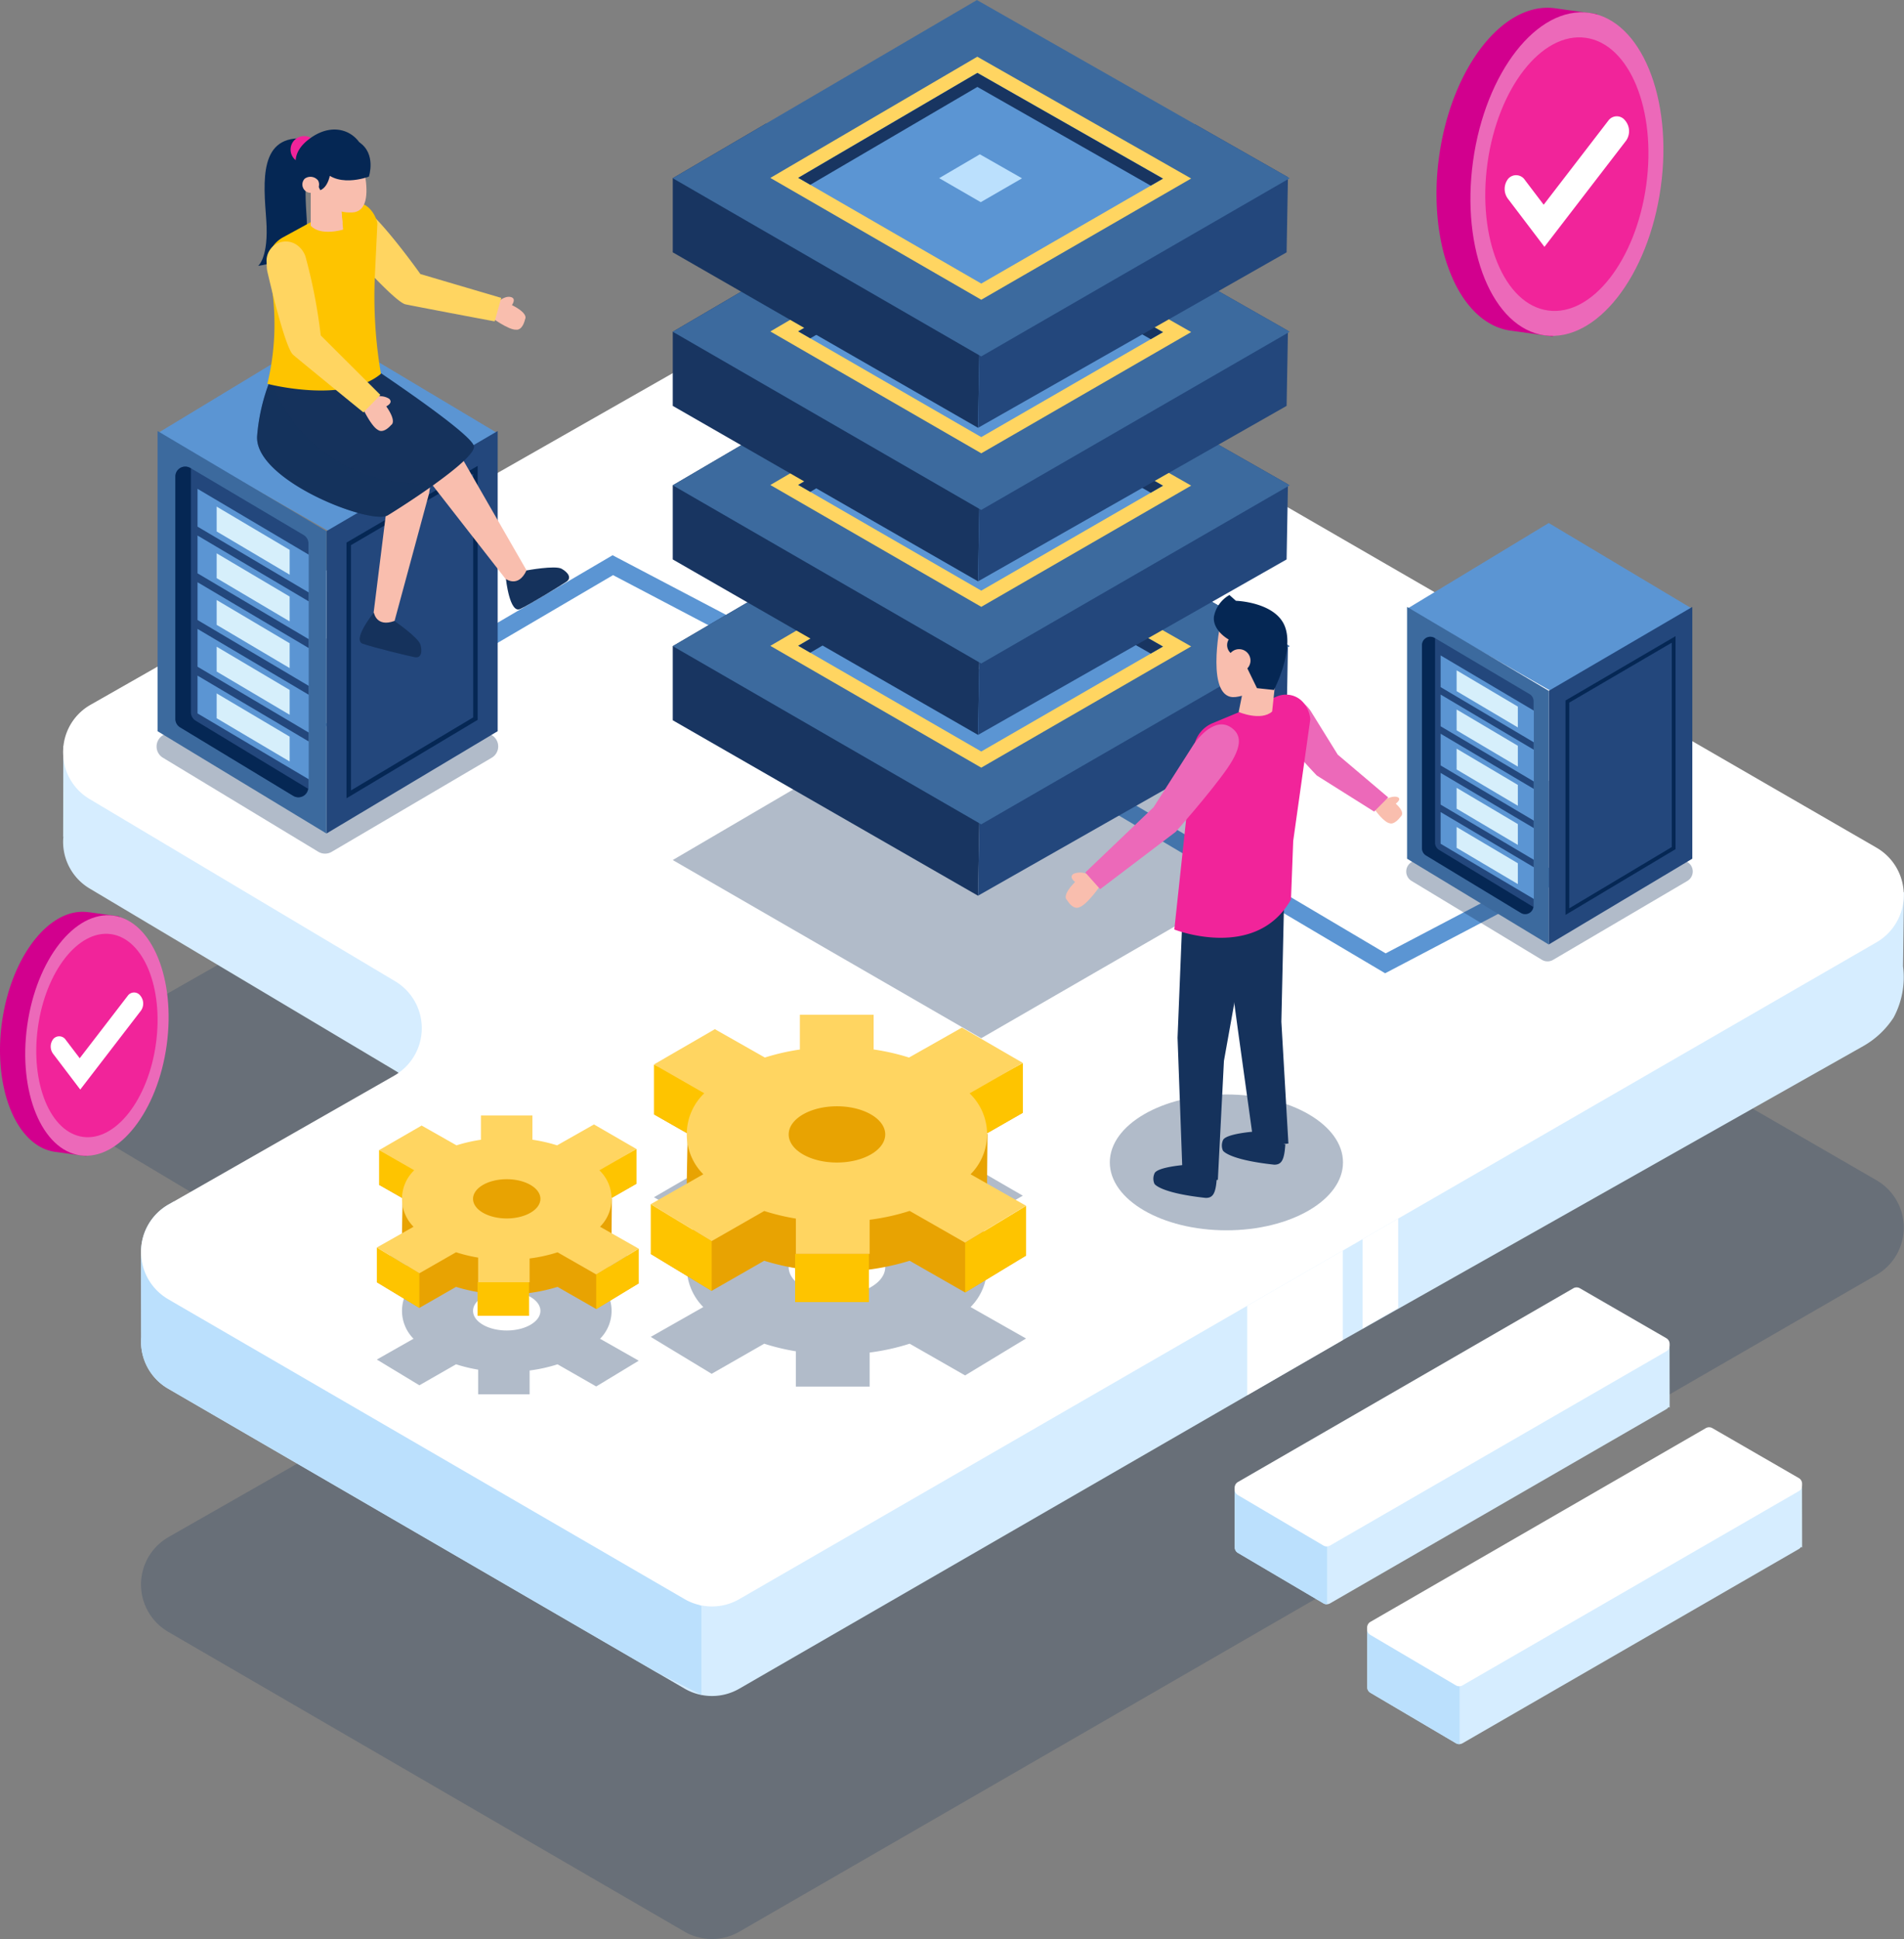 <svg xmlns="http://www.w3.org/2000/svg" width="178.121" height="181.33" viewBox="0 0 178.121 181.33">
  <rect x="0" y="0" width="178.121" height="181.33" fill="#808080" stroke="none"/>
  <g id="Grupo_20968" data-name="Grupo 20968" transform="translate(-8653 -626)">
    <g id="Grupo_20967" data-name="Grupo 20967" transform="translate(8653 626)">
      <g id="Grupo_20949" data-name="Grupo 20949" transform="translate(5.907 25.401)">
        <path id="Trazado_2993" data-name="Trazado 2993" d="M1747.729,491.343c-.123.088-.25.167-.385.245l-49.919,28.823-8.949,5.165-47.519,27.435a5.1,5.1,0,0,1-3.688.556,5,5,0,0,1-1.432-.561L1588,525.239l-.464-.271q-.191-.112-.368-.237a5.111,5.111,0,0,1,.4-8.625l.451-.258,20.658-11.788a4.037,4.037,0,0,0,.407-.263,5.107,5.107,0,0,0-.324-8.568l-27.513-16.4-1.051-.626c-.11-.066-.219-.136-.32-.206a5.023,5.023,0,0,1-2.159-3.793,4.911,4.911,0,0,1,0-.8c0-.065.009-.131.018-.193a5.06,5.06,0,0,1,2.549-3.842l69.951-39.831a5.115,5.115,0,0,1,5.085.018l92.024,53.182A5.114,5.114,0,0,1,1747.729,491.343Z" transform="translate(-1577.704 -397.767)" fill="#15325c" opacity="0.22" style="mix-blend-mode: multiply;isolation: isolate"/>
        <path id="Trazado_2994" data-name="Trazado 2994" d="M1749.825,415.579l.093-6.9-94.594-49.006a5.106,5.106,0,0,0-5.086-.018l-69.008,39.3-3.51-4.011-.017,8.535.021-.018h0a5.078,5.078,0,0,0,2.475,4.863l28.565,17.022c.114.065.219.135.324.206a5.119,5.119,0,0,1-.407,8.63l-12.953,7.389L1589.9,444.9l.2-.215-5.107-2.374.013,7.985a5.081,5.081,0,0,0,2.532,4.8l45.653,26.5,2.646,1.537a5.106,5.106,0,0,0,5.121.009l47.519-27.435,8.949-5.169,48.7-27.5a8.193,8.193,0,0,0,2.818-2.659A7.95,7.95,0,0,0,1749.825,415.579Z" transform="translate(-1577.703 -350.624)" fill="#d6edff"/>
        <path id="Trazado_2995" data-name="Trazado 2995" d="M1918.155,619.8v8.365L1927.1,623v-8.365Z" transform="translate(-1807.384 -523.09)" fill="#fff"/>
        <path id="Trazado_2996" data-name="Trazado 2996" d="M1951.335,607.375v8.365l3.327-1.921v-8.365Z" transform="translate(-1829.768 -516.898)" fill="#fff"/>
        <path id="Trazado_2997" data-name="Trazado 2997" d="M1652.524,638.46v8.266l-4.223-2.133-45.652-26.5a5.081,5.081,0,0,1-2.532-4.8l-.013-7.985a5.064,5.064,0,0,1,2.58-4.446l.451-.258c2.435,1.288,5.252,2.755,7.705,3.969a38.449,38.449,0,0,0,5.822,2.558c2.357.42,33.339,29,35.718,31.193Z" transform="translate(-1592.815 -513.629)" fill="#bbe0fd"/>
        <path id="Trazado_2998" data-name="Trazado 2998" d="M1747.729,395.756c-.123.088-.25.166-.385.245l-49.919,28.823-8.949,5.165-47.519,27.435a5.1,5.1,0,0,1-3.688.556,4.988,4.988,0,0,1-1.432-.561L1588,429.651l-.464-.272q-.191-.112-.368-.237a5.111,5.111,0,0,1,.4-8.625l.451-.258,20.658-11.788a4.04,4.04,0,0,0,.407-.263,5.107,5.107,0,0,0-.324-8.568l-27.513-16.4-1.051-.627c-.11-.065-.219-.136-.32-.206a5.023,5.023,0,0,1-2.159-3.793,4.911,4.911,0,0,1,0-.8c0-.066.009-.131.018-.193a5.06,5.06,0,0,1,2.549-3.842l69.951-39.831a5.115,5.115,0,0,1,5.085.018l92.024,53.183A5.114,5.114,0,0,1,1747.729,395.756Z" transform="translate(-1577.704 -333.28)" fill="#fff"/>
        <g id="Grupo_20947" data-name="Grupo 20947" transform="translate(121.993 108.076)">
          <path id="Trazado_2999" data-name="Trazado 2999" d="M1993.337,688.247l-.1-.067a.628.628,0,0,1-.207.2l-31.462,18.163a.584.584,0,0,1-.277.081.611.611,0,0,1-.341-.084l-8-4.718a.6.6,0,0,1-.291-.6l-.008,0v-5.374l4.072,2.747,4.572-2.641,23.039-13.3a.615.615,0,0,1,.613,0l2.873,1.66,5.505-1.741Z" transform="translate(-1952.646 -676.999)" fill="#d6edff"/>
          <path id="Trazado_3000" data-name="Trazado 3000" d="M1961.291,723.478v10.676a.611.611,0,0,1-.341-.084l-8-4.718a.6.6,0,0,1-.291-.6l-.008,0v-5.374l4.072,2.747Z" transform="translate(-1952.646 -704.525)" fill="#bbe0fd"/>
          <path id="Trazado_3001" data-name="Trazado 3001" d="M1952.945,685.2l8,4.718a.612.612,0,0,0,.617,0l31.462-18.165a.613.613,0,0,0,0-1.061l-8.087-4.669a.613.613,0,0,0-.612,0l-31.377,18.116A.613.613,0,0,0,1952.945,685.2Z" transform="translate(-1952.644 -665.785)" fill="#fff"/>
          <path id="Trazado_3002" data-name="Trazado 3002" d="M1952.945,684.7l8,4.718a.612.612,0,0,0,.617,0l31.462-18.164a.612.612,0,0,0,0-1.061l-8.087-4.669a.613.613,0,0,0-.612,0l-31.377,18.116A.613.613,0,0,0,1952.945,684.7Z" transform="translate(-1952.644 -665.448)" fill="#fff"/>
        </g>
        <g id="Grupo_20948" data-name="Grupo 20948" transform="translate(109.6 94.996)">
          <path id="Trazado_3003" data-name="Trazado 3003" d="M1955.249,648.044l-.1-.067a.624.624,0,0,1-.207.2l-31.463,18.163a.592.592,0,0,1-.277.081.613.613,0,0,1-.341-.084l-8-4.717a.6.6,0,0,1-.291-.6l-.008,0v-5.374l4.072,2.747,4.572-2.641,23.04-13.3a.614.614,0,0,1,.612,0l2.873,1.66,5.506-1.741Z" transform="translate(-1914.557 -636.797)" fill="#d6edff"/>
          <path id="Trazado_3004" data-name="Trazado 3004" d="M1923.2,683.275v10.676a.613.613,0,0,1-.341-.084l-8-4.718a.6.6,0,0,1-.291-.6l-.008,0v-5.374l4.072,2.747Z" transform="translate(-1914.557 -664.323)" fill="#bbe0fd"/>
          <path id="Trazado_3005" data-name="Trazado 3005" d="M1914.856,645l8,4.718a.613.613,0,0,0,.618,0l31.462-18.165a.612.612,0,0,0,0-1.061l-8.087-4.669a.611.611,0,0,0-.613,0l-31.377,18.115A.613.613,0,0,0,1914.856,645Z" transform="translate(-1914.555 -625.582)" fill="#fff"/>
          <path id="Trazado_3006" data-name="Trazado 3006" d="M1914.856,644.5l8,4.718a.613.613,0,0,0,.618,0l31.462-18.165a.613.613,0,0,0,0-1.061l-8.087-4.669a.613.613,0,0,0-.613,0l-31.377,18.116A.613.613,0,0,0,1914.856,644.5Z" transform="translate(-1914.555 -625.246)" fill="#fff"/>
        </g>
      </g>
      <g id="Grupo_20950" data-name="Grupo 20950" transform="translate(134.386 0)">
        <path id="Trazado_3007" data-name="Trazado 3007" d="M1983.685,257.488c-4.848-.67-9.71,5.536-10.86,13.861a24.807,24.807,0,0,0-.111,6.059q.06.546.145,1.073.089.552.2,1.082a16.255,16.255,0,0,0,1.083,3.31c1.222,2.666,3.094,4.447,5.375,4.762h0v0l3.935.543.222-1.6a10.744,10.744,0,0,0,2.3-2.071,16.267,16.267,0,0,0,1.939-2.892q.255-.478.49-.986.224-.485.429-.994a24.8,24.8,0,0,0,1.536-5.861c.814-5.892-.449-11.266-2.976-14.141l.221-1.6-3.833-.529Z" transform="translate(-1972.58 -256.714)" fill="#d2008e"/>
        <ellipse id="Elipse_1224" data-name="Elipse 1224" cx="15.216" cy="8.861" rx="15.216" ry="8.861" transform="matrix(0.137, -0.991, 0.991, 0.137, 1.335, 30.146)" fill="#ec69b9"/>
        <ellipse id="Elipse_1225" data-name="Elipse 1225" cx="12.872" cy="7.496" rx="12.872" ry="7.496" transform="translate(3.008 28.011) rotate(-82.135)" fill="#f1249a"/>
        <path id="Trazado_3008" data-name="Trazado 3008" d="M2003.444,289.026a.974.974,0,0,0-1.563.014l-6.053,7.869-1.746-2.3a.986.986,0,0,0-1.565-.137,1.532,1.532,0,0,0-.028,1.886l3.411,4.49,7.64-9.932A1.548,1.548,0,0,0,2003.444,289.026Z" transform="translate(-1985.802 -277.764)" fill="#fff"/>
      </g>
      <g id="Grupo_20953" data-name="Grupo 20953" transform="translate(35.254 94.904)">
        <g id="Grupo_20951" data-name="Grupo 20951" transform="translate(0 9.403)">
          <path id="Trazado_3009" data-name="Trazado 3009" d="M1667.9,620.351l3.979,2.408,3.432-1.964a14.322,14.322,0,0,0,2.065.5V623.6h4.816v-2.226a14.629,14.629,0,0,0,2.613-.577l3.617,2.07,3.979-2.408-3.619-2.052a3.7,3.7,0,0,0-.063-5.28l3.473-1.987-3.979-2.3-3.45,1.956a14.536,14.536,0,0,0-2.308-.527V608h-4.817v2.27a14.508,14.508,0,0,0-2.285.523l-3.264-1.851-3.979,2.3,3.286,1.88a3.7,3.7,0,0,0-.064,5.283Zm9-4.552c0-1.014,1.411-1.835,3.151-1.835s3.151.822,3.151,1.835-1.411,1.835-3.151,1.835S1676.9,616.812,1676.9,615.8Z" transform="translate(-1667.9 -597.519)" fill="#15325c" opacity="0.33" style="mix-blend-mode: multiply;isolation: isolate"/>
          <path id="Trazado_3010" data-name="Trazado 3010" d="M1667.9,599.862l3.432-1.946a3.93,3.93,0,0,1-1.079-2.607c0-.484.056-3.091.056-3.091s.723.813,1.087.414l-3.286-1.88,3.979-2.3,3.264,1.851a16.174,16.174,0,0,1,9.41,0l3.45-1.956,3.979,2.3-3.473,1.987c.361.4,1.169-.626,1.169-.626s-.028,2.814-.028,3.3a3.93,3.93,0,0,1-1.078,2.6l3.619,2.052-3.979,2.408-3.617-2.07a16.16,16.16,0,0,1-9.494,0l-3.432,1.964Z" transform="translate(-1667.9 -584.261)" fill="#e8a302"/>
          <rect id="Rectángulo_4955" data-name="Rectángulo 4955" width="4.816" height="3.141" transform="translate(9.423 15.601)" fill="#fec400"/>
          <path id="Trazado_3011" data-name="Trazado 3011" d="M1671.879,616.175v3.246l-3.979-2.408v-3.246Z" transform="translate(-1667.9 -601.412)" fill="#fec400"/>
          <path id="Trazado_3012" data-name="Trazado 3012" d="M1668.544,585.77v3.246l2.408,1.361,1.361-2.932Z" transform="translate(-1668.334 -582.524)" fill="#fec400"/>
          <path id="Trazado_3013" data-name="Trazado 3013" d="M1730.974,616.5v3.246l3.979-2.408v-3.246Z" transform="translate(-1710.452 -601.629)" fill="#fec400"/>
          <path id="Trazado_3014" data-name="Trazado 3014" d="M1734.96,585.448v3.246l-2.562,1.466-1.1-2.722Z" transform="translate(-1710.669 -582.307)" fill="#fec400"/>
          <path id="Trazado_3015" data-name="Trazado 3015" d="M1667.9,588.149l3.979,2.408,3.432-1.964a14.412,14.412,0,0,0,2.065.5V591.4h4.816v-2.226a14.634,14.634,0,0,0,2.613-.577l3.617,2.07,3.979-2.408-3.619-2.052a3.7,3.7,0,0,0-.063-5.28l3.473-1.987-3.979-2.3-3.45,1.956a14.522,14.522,0,0,0-2.308-.527v-2.267h-4.817v2.27a14.535,14.535,0,0,0-2.285.523l-3.264-1.851-3.979,2.3,3.286,1.88a3.7,3.7,0,0,0-.064,5.284Zm9-4.552c0-1.013,1.411-1.835,3.151-1.835s3.151.822,3.151,1.835-1.411,1.835-3.151,1.835S1676.9,584.61,1676.9,583.6Z" transform="translate(-1667.9 -575.794)" fill="#ffd561"/>
        </g>
        <g id="Grupo_20952" data-name="Grupo 20952" transform="translate(25.622)">
          <path id="Trazado_3016" data-name="Trazado 3016" d="M1746.648,602.736l5.7,3.452,4.919-2.814a20.638,20.638,0,0,0,2.96.71v3.3h6.9V604.2a20.962,20.962,0,0,0,3.745-.827l5.185,2.966,5.7-3.452-5.187-2.941a5.3,5.3,0,0,0-.091-7.567l4.978-2.848-5.7-3.3-4.946,2.8a20.819,20.819,0,0,0-3.309-.756v-3.249h-6.9v3.254a20.8,20.8,0,0,0-3.276.75l-4.678-2.653-5.7,3.3,4.71,2.695a5.3,5.3,0,0,0-.092,7.573Zm12.907-6.525c0-1.453,2.022-2.63,4.516-2.63s4.516,1.177,4.516,2.63-2.022,2.63-4.516,2.63S1759.555,597.664,1759.555,596.211Z" transform="translate(-1746.648 -572.62)" fill="#15325c" opacity="0.33" style="mix-blend-mode: multiply;isolation: isolate"/>
          <path id="Trazado_3017" data-name="Trazado 3017" d="M1746.647,581.391l4.919-2.789a5.631,5.631,0,0,1-1.547-3.736c0-.693.08-4.431.08-4.431s1.036,1.166,1.558.594l-4.71-2.695,5.7-3.3,4.678,2.653a23.186,23.186,0,0,1,13.487,0l4.945-2.8,5.7,3.3-4.978,2.848c.518.567,1.676-.9,1.676-.9s-.041,4.033-.041,4.731a5.631,5.631,0,0,1-1.545,3.734l5.187,2.941-5.7,3.452-5.185-2.966a23.156,23.156,0,0,1-13.608,0l-4.919,2.815Z" transform="translate(-1746.647 -559.03)" fill="#e8a302"/>
          <rect id="Rectángulo_4956" data-name="Rectángulo 4956" width="6.903" height="4.502" transform="translate(13.507 22.361)" fill="#fec400"/>
          <path id="Trazado_3018" data-name="Trazado 3018" d="M1752.35,604.772v4.652l-5.7-3.452v-4.652Z" transform="translate(-1746.647 -583.612)" fill="#fec400"/>
          <path id="Trazado_3019" data-name="Trazado 3019" d="M1747.57,561.193v4.652l3.451,1.951,1.951-4.2Z" transform="translate(-1747.27 -556.54)" fill="#fec400"/>
          <path id="Trazado_3020" data-name="Trazado 3020" d="M1837.051,605.234v4.652l5.7-3.452v-4.652Z" transform="translate(-1807.636 -583.923)" fill="#fec400"/>
          <path id="Trazado_3021" data-name="Trazado 3021" d="M1842.765,560.732v4.652l-3.672,2.1-1.58-3.9Z" transform="translate(-1807.948 -556.229)" fill="#fec400"/>
          <path id="Trazado_3022" data-name="Trazado 3022" d="M1746.648,564.6l5.7,3.452,4.919-2.815a20.63,20.63,0,0,0,2.96.71v3.3h6.9v-3.19a20.962,20.962,0,0,0,3.745-.827l5.185,2.966,5.7-3.452-5.187-2.941a5.3,5.3,0,0,0-.091-7.567l4.978-2.848-5.7-3.3-4.946,2.8a20.772,20.772,0,0,0-3.309-.756v-3.249h-6.9v3.254a20.8,20.8,0,0,0-3.276.75l-4.678-2.653-5.7,3.3,4.71,2.695a5.3,5.3,0,0,0-.092,7.573Zm12.907-6.525c0-1.452,2.022-2.63,4.516-2.63s4.516,1.178,4.516,2.63-2.022,2.63-4.516,2.63S1759.555,559.53,1759.555,558.078Z" transform="translate(-1746.648 -546.894)" fill="#ffd561"/>
        </g>
      </g>
      <path id="Trazado_3023" data-name="Trazado 3023" d="M1887.976,490.693l-33.682-19.943.829-1.4,32.9,19.481,17.12-8.988.756,1.44Z" transform="translate(-1758.394 -399.677)" fill="#5b95d3"/>
      <path id="Trazado_3024" data-name="Trazado 3024" d="M1653.853,431.972l-.824-1.4,26.892-15.779,17.922,9.409-.756,1.44-17.122-8.989Z" transform="translate(-1622.614 -362.869)" fill="#5b95d3"/>
      <g id="Grupo_20954" data-name="Grupo 20954" transform="translate(62.936 43.762)">
        <path id="Trazado_3025" data-name="Trazado 3025" d="M1810.707,467.85l-.18.1-28.684,16.562-.18-.1-28.681-16.562,8.738-5.118,19.72-11.545,20.4,11.617,8.686,4.945Z" transform="translate(-1752.982 -431.185)" fill="#15325c" opacity="0.33" style="mix-blend-mode: multiply;isolation: isolate"/>
        <path id="Trazado_3026" data-name="Trazado 3026" d="M1781.843,436.817l-.18,10.06-.121,6.777-28.559-16.408v-6.932l8.738-5.118Z" transform="translate(-1752.982 -413.651)" fill="#183561"/>
        <path id="Trazado_3027" data-name="Trazado 3027" d="M1869.747,430.363l0,.207-.122,6.827L1840.758,453.8l.121-6.777.18-10.06,20-11.548Z" transform="translate(-1812.198 -413.801)" fill="#23477c"/>
        <path id="Trazado_3028" data-name="Trazado 3028" d="M1810.707,406.376l-.18.1-28.684,16.562-.18-.1-28.681-16.562,8.738-5.118,19.72-11.545,20.4,11.617,8.686,4.945Z" transform="translate(-1752.982 -389.713)" fill="#3c6a9e"/>
        <path id="Trazado_3029" data-name="Trazado 3029" d="M1781.043,417.338,1800.4,406l20.008,11.391-19.636,11.338Z" transform="translate(-1771.912 -400.703)" fill="#ffd561"/>
        <path id="Trazado_3030" data-name="Trazado 3030" d="M1789.062,420.471l16.76-9.812,17.362,9.885-17,9.815Z" transform="translate(-1777.323 -403.844)" fill="#5b95d3"/>
        <path id="Trazado_3031" data-name="Trazado 3031" d="M1829.586,436.284l3.807-2.229,3.944,2.246-3.862,2.23Z" transform="translate(-1804.662 -419.627)" fill="#bbe0fd"/>
        <path id="Trazado_3032" data-name="Trazado 3032" d="M1805.822,411.97l16.218,9.234,1.144-.66-17.362-9.885-16.76,9.812,1.128.651Z" transform="translate(-1777.323 -403.844)" fill="#183561"/>
      </g>
      <g id="Grupo_20955" data-name="Grupo 20955" transform="translate(62.936 28.72)">
        <path id="Trazado_3033" data-name="Trazado 3033" d="M1781.843,390.585l-.18,10.06-.121,6.778-28.559-16.408v-6.932l8.738-5.118Z" transform="translate(-1752.982 -367.419)" fill="#183561"/>
        <path id="Trazado_3034" data-name="Trazado 3034" d="M1869.747,384.131l0,.207-.122,6.827-28.864,16.408.121-6.778.18-10.06,20-11.548Z" transform="translate(-1812.198 -367.569)" fill="#23477c"/>
        <path id="Trazado_3035" data-name="Trazado 3035" d="M1810.707,360.145l-.18.1-28.684,16.562-.18-.1-28.681-16.562,8.738-5.118,19.72-11.545,20.4,11.617,8.686,4.945Z" transform="translate(-1752.982 -343.481)" fill="#3c6a9e"/>
        <path id="Trazado_3036" data-name="Trazado 3036" d="M1781.043,371.106l19.36-11.334,20.008,11.391L1800.775,382.5Z" transform="translate(-1771.912 -354.471)" fill="#ffd561"/>
        <path id="Trazado_3037" data-name="Trazado 3037" d="M1789.062,374.239l16.76-9.812,17.362,9.885-17,9.815Z" transform="translate(-1777.323 -357.612)" fill="#5b95d3"/>
        <path id="Trazado_3038" data-name="Trazado 3038" d="M1829.586,390.052l3.807-2.229,3.944,2.246-3.862,2.23Z" transform="translate(-1804.662 -373.395)" fill="#bbe0fd"/>
        <path id="Trazado_3039" data-name="Trazado 3039" d="M1805.822,365.738l16.218,9.234,1.144-.66-17.362-9.885-16.76,9.812,1.128.651Z" transform="translate(-1777.323 -357.612)" fill="#183561"/>
      </g>
      <g id="Grupo_20956" data-name="Grupo 20956" transform="translate(62.936 14.361)">
        <path id="Trazado_3040" data-name="Trazado 3040" d="M1781.843,346.455l-.18,10.06-.121,6.777-28.559-16.408v-6.932l8.738-5.118Z" transform="translate(-1752.982 -323.289)" fill="#183561"/>
        <path id="Trazado_3041" data-name="Trazado 3041" d="M1869.747,340l0,.207-.122,6.827-28.864,16.408.121-6.777.18-10.06,20-11.548Z" transform="translate(-1812.198 -323.438)" fill="#23477c"/>
        <path id="Trazado_3042" data-name="Trazado 3042" d="M1810.707,316.014l-.18.1-28.684,16.562-.18-.1-28.681-16.562,8.738-5.118,19.72-11.545,20.4,11.617,8.686,4.945Z" transform="translate(-1752.982 -299.351)" fill="#3c6a9e"/>
        <path id="Trazado_3043" data-name="Trazado 3043" d="M1781.043,326.976l19.36-11.334,20.008,11.391-19.636,11.338Z" transform="translate(-1771.912 -310.341)" fill="#ffd561"/>
        <path id="Trazado_3044" data-name="Trazado 3044" d="M1789.062,330.108l16.76-9.812,17.362,9.885-17,9.815Z" transform="translate(-1777.323 -313.481)" fill="#5b95d3"/>
        <path id="Trazado_3045" data-name="Trazado 3045" d="M1829.586,345.921l3.807-2.229,3.944,2.246-3.862,2.23Z" transform="translate(-1804.662 -329.265)" fill="#bbe0fd"/>
        <path id="Trazado_3046" data-name="Trazado 3046" d="M1805.822,321.608l16.218,9.234,1.144-.66-17.362-9.885-16.76,9.812,1.128.651Z" transform="translate(-1777.323 -313.481)" fill="#183561"/>
      </g>
      <g id="Grupo_20957" data-name="Grupo 20957" transform="translate(62.936 0.003)">
        <path id="Trazado_3047" data-name="Trazado 3047" d="M1781.843,302.324l-.18,10.06-.121,6.777-28.559-16.408v-6.932l8.738-5.118Z" transform="translate(-1752.982 -279.158)" fill="#183561"/>
        <path id="Trazado_3048" data-name="Trazado 3048" d="M1869.747,295.87l0,.207-.122,6.827-28.864,16.408.121-6.777.18-10.06,20-11.548Z" transform="translate(-1812.198 -279.308)" fill="#23477c"/>
        <path id="Trazado_3049" data-name="Trazado 3049" d="M1810.707,271.884l-.18.1-28.684,16.562-.18-.1-28.681-16.562,8.738-5.118,19.72-11.545,20.4,11.617,8.686,4.945Z" transform="translate(-1752.982 -255.22)" fill="#3c6a9e"/>
        <path id="Trazado_3050" data-name="Trazado 3050" d="M1781.043,282.845l19.36-11.334L1820.41,282.9l-19.636,11.338Z" transform="translate(-1771.912 -266.21)" fill="#ffd561"/>
        <path id="Trazado_3051" data-name="Trazado 3051" d="M1789.062,285.978l16.76-9.812,17.362,9.885-17,9.815Z" transform="translate(-1777.323 -269.351)" fill="#5b95d3"/>
        <path id="Trazado_3052" data-name="Trazado 3052" d="M1829.586,301.791l3.807-2.229,3.944,2.246-3.862,2.23Z" transform="translate(-1804.662 -285.135)" fill="#bbe0fd"/>
        <path id="Trazado_3053" data-name="Trazado 3053" d="M1805.822,277.477l16.218,9.234,1.144-.66-17.362-9.885-16.76,9.812,1.128.651Z" transform="translate(-1777.323 -269.351)" fill="#183561"/>
      </g>
      <g id="Grupo_20960" data-name="Grupo 20960" transform="translate(131.56 48.909)">
        <path id="Trazado_3054" data-name="Trazado 3054" d="M1964.118,413.555l13.429,7.674,13.254-7.674-13.429-8.022Z" transform="translate(-1964.045 -405.532)" fill="#5b95d3"/>
        <path id="Trazado_3055" data-name="Trazado 3055" d="M1964.39,489.026l12.185,7.372a1.027,1.027,0,0,0,1.053.007l12.557-7.379a1.029,1.029,0,0,0,.006-1.77l-12.445-7.435a1.029,1.029,0,0,0-1.06,0l-12.3,7.442A1.028,1.028,0,0,0,1964.39,489.026Z" transform="translate(-1963.894 -455.552)" fill="#15325c" opacity="0.33" style="mix-blend-mode: multiply;isolation: isolate"/>
        <path id="Trazado_3056" data-name="Trazado 3056" d="M2004.855,437.5V461.22l13.429-8.022V429.653Z" transform="translate(-1991.527 -421.805)" fill="#23477c"/>
        <g id="Grupo_20958" data-name="Grupo 20958" transform="translate(14.897 10.583)">
          <path id="Trazado_3057" data-name="Trazado 3057" d="M2009.679,464.125V444.073l10.29-6.013v19.918Zm.349-19.852V463.51l9.592-5.73V438.668Z" transform="translate(-2009.679 -438.06)" fill="#052754"/>
        </g>
        <path id="Trazado_3058" data-name="Trazado 3058" d="M1964.118,429.653V453.2l13.254,8.022V437.5Z" transform="translate(-1964.045 -421.805)" fill="#3c6a9e"/>
        <path id="Trazado_3059" data-name="Trazado 3059" d="M1968.473,458.02V439a.771.771,0,0,1,1.165-.664l8.877,5.256a.772.772,0,0,1,.379.664v19.135a.772.772,0,0,1-1.172.66l-8.877-5.373A.772.772,0,0,1,1968.473,458.02Z" transform="translate(-1966.983 -427.591)" fill="#23477c"/>
        <path id="Trazado_3060" data-name="Trazado 3060" d="M1970,458.157a.772.772,0,0,1-.372-.66V438.479a.794.794,0,0,1,.007-.1l-.063-.037a.771.771,0,0,0-1.165.664V458.02a.772.772,0,0,0,.372.66l8.877,5.373a.771.771,0,0,0,1.164-.557Z" transform="translate(-1966.938 -427.591)" fill="#052754"/>
        <path id="Trazado_3061" data-name="Trazado 3061" d="M1982.486,448.753l-8.72-5.163v2.965l8.72,5.163Z" transform="translate(-1970.554 -431.207)" fill="#5b95d3"/>
        <path id="Trazado_3062" data-name="Trazado 3062" d="M1982.486,460.009l-8.72-5.163v2.965l8.72,5.163Z" transform="translate(-1970.554 -438.801)" fill="#5b95d3"/>
        <path id="Trazado_3063" data-name="Trazado 3063" d="M1982.486,471.265l-8.72-5.163v2.965l8.72,5.163Z" transform="translate(-1970.554 -446.395)" fill="#5b95d3"/>
        <path id="Trazado_3064" data-name="Trazado 3064" d="M1982.486,482.522l-8.72-5.163v2.965l8.72,5.163Z" transform="translate(-1970.554 -453.989)" fill="#5b95d3"/>
        <path id="Trazado_3065" data-name="Trazado 3065" d="M1982.486,493.778l-8.72-5.163v2.965l8.72,5.163Z" transform="translate(-1970.554 -461.583)" fill="#5b95d3"/>
        <g id="Grupo_20959" data-name="Grupo 20959" transform="translate(4.709 13.778)">
          <path id="Trazado_3066" data-name="Trazado 3066" d="M1978.366,447.878v1.947l5.726,3.391v-1.947Z" transform="translate(-1978.366 -447.878)" fill="#d6effb"/>
          <path id="Trazado_3067" data-name="Trazado 3067" d="M1978.366,461.081l5.726,3.391v-1.947l-5.726-3.391Z" transform="translate(-1978.366 -455.471)" fill="#d6effb"/>
          <path id="Trazado_3068" data-name="Trazado 3068" d="M1978.366,472.337l5.726,3.391v-1.947l-5.726-3.391Z" transform="translate(-1978.366 -463.065)" fill="#d6effb"/>
          <path id="Trazado_3069" data-name="Trazado 3069" d="M1978.366,483.593l5.726,3.391v-1.947l-5.726-3.391Z" transform="translate(-1978.366 -470.659)" fill="#d6effb"/>
          <path id="Trazado_3070" data-name="Trazado 3070" d="M1978.366,494.85l5.726,3.391v-1.947l-5.726-3.391Z" transform="translate(-1978.366 -478.253)" fill="#d6effb"/>
        </g>
      </g>
      <g id="Grupo_20963" data-name="Grupo 20963" transform="translate(14.654 30.95)">
        <path id="Trazado_3071" data-name="Trazado 3071" d="M1604.854,359.9l16.012,9.15,15.8-9.15-16.012-9.565Z" transform="translate(-1604.768 -350.334)" fill="#5b95d3"/>
        <path id="Trazado_3072" data-name="Trazado 3072" d="M1605.179,449.886l14.528,8.79a1.227,1.227,0,0,0,1.256.008l14.972-8.8a1.226,1.226,0,0,0,.007-2.11L1621.1,438.91a1.227,1.227,0,0,0-1.264,0l-14.66,8.873A1.226,1.226,0,0,0,1605.179,449.886Z" transform="translate(-1604.587 -409.974)" fill="#15325c" opacity="0.33" style="mix-blend-mode: multiply;isolation: isolate"/>
        <path id="Trazado_3073" data-name="Trazado 3073" d="M1653.427,388.451v28.28l16.012-9.565V379.094Z" transform="translate(-1637.536 -369.736)" fill="#23477c"/>
        <g id="Grupo_20961" data-name="Grupo 20961" transform="translate(17.762 12.619)">
          <path id="Trazado_3074" data-name="Trazado 3074" d="M1659.179,420.2V396.288l12.269-7.17v23.749Zm.416-23.67v22.937l11.437-6.832V389.843Z" transform="translate(-1659.179 -389.118)" fill="#052754"/>
        </g>
        <path id="Trazado_3075" data-name="Trazado 3075" d="M1604.854,379.094v28.073l15.8,9.565v-28.28Z" transform="translate(-1604.768 -369.736)" fill="#3c6a9e"/>
        <path id="Trazado_3076" data-name="Trazado 3076" d="M1610.048,412.917V390.241a.92.92,0,0,1,1.389-.792l10.584,6.267a.92.92,0,0,1,.451.792v22.815a.92.92,0,0,1-1.4.787l-10.584-6.406A.92.92,0,0,1,1610.048,412.917Z" transform="translate(-1608.271 -376.635)" fill="#23477c"/>
        <path id="Trazado_3077" data-name="Trazado 3077" d="M1611.866,413.08a.92.92,0,0,1-.444-.787V389.617a.975.975,0,0,1,.008-.123l-.075-.045a.92.92,0,0,0-1.389.792v22.676a.92.92,0,0,0,.444.787l10.584,6.406a.92.92,0,0,0,1.388-.665Z" transform="translate(-1608.217 -376.635)" fill="#052754"/>
        <path id="Trazado_3078" data-name="Trazado 3078" d="M1626.755,401.867l-10.4-6.156v3.535l10.4,6.156Z" transform="translate(-1612.529 -380.947)" fill="#5b95d3"/>
        <path id="Trazado_3079" data-name="Trazado 3079" d="M1626.755,415.288l-10.4-6.156v3.535l10.4,6.156Z" transform="translate(-1612.529 -390.001)" fill="#5b95d3"/>
        <path id="Trazado_3080" data-name="Trazado 3080" d="M1626.755,428.709l-10.4-6.156v3.535l10.4,6.156Z" transform="translate(-1612.529 -399.055)" fill="#5b95d3"/>
        <path id="Trazado_3081" data-name="Trazado 3081" d="M1626.755,442.131l-10.4-6.156v3.535l10.4,6.156Z" transform="translate(-1612.529 -408.11)" fill="#5b95d3"/>
        <path id="Trazado_3082" data-name="Trazado 3082" d="M1626.755,455.552l-10.4-6.156v3.535l10.4,6.156Z" transform="translate(-1612.529 -417.164)" fill="#5b95d3"/>
        <g id="Grupo_20962" data-name="Grupo 20962" transform="translate(5.615 16.428)">
          <path id="Trazado_3083" data-name="Trazado 3083" d="M1621.844,400.823v2.321l6.828,4.043v-2.321Z" transform="translate(-1621.844 -400.823)" fill="#d6effb"/>
          <path id="Trazado_3084" data-name="Trazado 3084" d="M1621.844,416.566l6.828,4.043v-2.321l-6.828-4.043Z" transform="translate(-1621.844 -409.878)" fill="#d6effb"/>
          <path id="Trazado_3085" data-name="Trazado 3085" d="M1621.844,429.987l6.828,4.043v-2.321l-6.828-4.043Z" transform="translate(-1621.844 -418.932)" fill="#d6effb"/>
          <path id="Trazado_3086" data-name="Trazado 3086" d="M1621.844,443.409l6.828,4.043V445.13l-6.828-4.043Z" transform="translate(-1621.844 -427.987)" fill="#d6effb"/>
          <path id="Trazado_3087" data-name="Trazado 3087" d="M1621.844,456.83l6.828,4.043v-2.322l-6.828-4.043Z" transform="translate(-1621.844 -437.041)" fill="#d6effb"/>
        </g>
      </g>
      <g id="Grupo_20964" data-name="Grupo 20964" transform="translate(24.049 12.114)">
        <path id="Trazado_3088" data-name="Trazado 3088" d="M1638.323,295.022c-4.549-.506-4.043,4.043-3.791,7.581s-.758,4.3-.758,4.3,4.8-.505,4.549-4.3-.192-4.933,1.294-4.488Z" transform="translate(-1633.673 -294.157)" fill="#052754"/>
        <path id="Trazado_3089" data-name="Trazado 3089" d="M1645.621,295.588a1.263,1.263,0,1,1-1.263-1.263A1.263,1.263,0,0,1,1645.621,295.588Z" transform="translate(-1639.96 -293.713)" fill="#f1249a"/>
        <path id="Trazado_3090" data-name="Trazado 3090" d="M1672.724,383.731l-.287,1.887-.373,2.442-3.271,12.078s-.484.86-1.964-.538l1.442-11.566-.145-4.3Z" transform="translate(-1655.973 -354.029)" fill="#f9beae"/>
        <path id="Trazado_3091" data-name="Trazado 3091" d="M1666.217,432.042s2.247,1.547,2.436,2.22.07,1.286-.543,1.168-3.806-.893-4.85-1.254,1.035-2.928,1.035-2.928S1664.505,432.666,1666.217,432.042Z" transform="translate(-1653.367 -386.086)" fill="#15325c"/>
        <path id="Trazado_3092" data-name="Trazado 3092" d="M1683.352,384.062l6.236,10.846s.268.95-1.769,1.01l-7.222-9.261-.012-.012-1.416-1.32,3.411-2.312Z" transform="translate(-1664.298 -353.545)" fill="#f9beae"/>
        <path id="Trazado_3093" data-name="Trazado 3093" d="M1706.941,418.6s2.683-.5,3.292-.156.96.86.443,1.21-3.321,2.062-4.314,2.547-1.341-2.8-1.341-2.8S1706.174,420.254,1706.941,418.6Z" transform="translate(-1681.738 -377.368)" fill="#15325c"/>
        <path id="Trazado_3094" data-name="Trazado 3094" d="M1653.759,364.559c.022.655-1.713,2.092-3.611,3.462-1.784,1.286-3.71,2.509-4.46,2.967-1.552.943-12.5-3.267-12.22-7.419a18.053,18.053,0,0,1,1.231-5.256,17.118,17.118,0,0,1,1.086-2.32l5.817-.6S1653.716,363.288,1653.759,364.559Z" transform="translate(-1633.463 -334.91)" fill="#15325c"/>
        <path id="Trazado_3095" data-name="Trazado 3095" d="M1650.148,374.077c-1.784,1.286-3.71,2.509-4.46,2.967-1.552.943-12.5-3.267-12.22-7.419a18.052,18.052,0,0,1,1.231-5.256C1636.895,370.107,1642.135,374.441,1650.148,374.077Z" transform="translate(-1633.463 -340.967)" fill="#15325c" opacity="0.33" style="mix-blend-mode: multiply;isolation: isolate"/>
        <path id="Trazado_3096" data-name="Trazado 3096" d="M1701.32,341s.627-.588,1.2-.453.112.753.112.753c1.6.806,1.238,1.3,1.238,1.3-.271,1.14-.84,1-.84,1-.707.05-2.376-1.186-2.376-1.186Z" transform="translate(-1678.79 -324.884)" fill="#f9beae"/>
        <path id="Trazado_3097" data-name="Trazado 3097" d="M1672.7,323.137l-7.562-2.229s-3.377-4.767-5.358-6.3l-1.5,2.45-.514.835s4.92,5.623,5.979,5.848c1,.21,7.545,1.447,8.278,1.581a.025.025,0,0,1,.02,0,.159.159,0,0,0,.025,0l.021,0Z" transform="translate(-1649.858 -307.394)" fill="#ffd561"/>
        <path id="Trazado_3098" data-name="Trazado 3098" d="M1636.424,319.03l.18.872a23.673,23.673,0,0,1-.18,10.352h0s7.219,1.906,10.624-.937l-.026-.158a42.962,42.962,0,0,1-.535-9.114l.23-4.8a2.759,2.759,0,0,0-.764-1.407,2.058,2.058,0,0,0-1.181-.576,2.126,2.126,0,0,0-1.3.243l-5.583,3.051a2.819,2.819,0,0,0-1.468,2.475Z" transform="translate(-1635.461 -306.475)" fill="#fec400"/>
        <path id="Trazado_3099" data-name="Trazado 3099" d="M1651.92,309.337s-2.112.645-3.032-.366v-5.357l.975.983,1.782,1.8.222,2.37Z" transform="translate(-1643.869 -299.979)" fill="#f9beae"/>
        <path id="Trazado_3100" data-name="Trazado 3100" d="M1653.889,310.807c-.609-.323-1.673-1.3-2-4.172l1.782,1.8Z" transform="translate(-1645.891 -302.017)" fill="#f9beae" style="mix-blend-mode: multiply;isolation: isolate"/>
        <path id="Trazado_3101" data-name="Trazado 3101" d="M1664.892,369.15a1.6,1.6,0,0,1,1.268.173c.436.391-.261.715-.261.715,1.025,1.474.467,1.734.467,1.734-.781.873-1.218.482-1.218.482-.645-.293-1.521-2.176-1.521-2.176Z" transform="translate(-1653.812 -344.152)" fill="#f9beae"/>
        <path id="Trazado_3102" data-name="Trazado 3102" d="M1646.835,338.956l-5.581-5.569a50.206,50.206,0,0,0-1.423-7.362,2.154,2.154,0,0,0-.845-1.116h0a1.8,1.8,0,0,0-2.8,1.565l.021.531a2.24,2.24,0,0,0,.055.415c.273,1.19,1.674,7.154,2.415,7.787.78.662,5.939,4.873,6.52,5.341a.025.025,0,0,1,.016.014.126.126,0,0,0,.02.016l.016.014Z" transform="translate(-1635.298 -314.137)" fill="#ffd561"/>
        <path id="Trazado_3103" data-name="Trazado 3103" d="M1651.946,295.5s2.5,6.652-.332,6.763-4.415-2.884-4.415-2.884l1.2-2.9Z" transform="translate(-1642.73 -294.507)" fill="#f9beae"/>
        <path id="Trazado_3104" data-name="Trazado 3104" d="M1645.635,293.469c-2.576,2.113.2,4.518.2,4.518l.647-.216a1.6,1.6,0,0,0,.674-1.3c2.221.965,2.726-1.035,3.806-.209C1651.657,293.424,1648.654,290.992,1645.635,293.469Z" transform="translate(-1640.936 -292.443)" fill="#052754"/>
        <path id="Trazado_3105" data-name="Trazado 3105" d="M1655.28,296.088l-3.643,2.206c1.264,2.274,4.548,1.011,4.548,1.011S1656.9,297.167,1655.28,296.088Z" transform="translate(-1645.724 -294.902)" fill="#052754"/>
        <path id="Trazado_3106" data-name="Trazado 3106" d="M1648.53,302.6l1.011,2.021s1.01-.253,1.01-2.527Z" transform="translate(-1643.628 -298.952)" fill="#052754"/>
        <path id="Trazado_3107" data-name="Trazado 3107" d="M1648.064,306.356a.781.781,0,1,1-1.246-.163A.909.909,0,0,1,1648.064,306.356Z" transform="translate(-1642.361 -301.596)" fill="#f9beae"/>
      </g>
      <ellipse id="Elipse_1226" data-name="Elipse 1226" cx="10.907" cy="6.352" rx="10.907" ry="6.352" transform="translate(103.824 102.35)" fill="#15325c" opacity="0.33" style="mix-blend-mode: multiply;isolation: isolate"/>
      <g id="Grupo_20965" data-name="Grupo 20965" transform="translate(99.7 55.643)">
        <path id="Trazado_3108" data-name="Trazado 3108" d="M1955.9,484.4s.706-.359,1.1-.169-.192.6-.192.6c.951.865.483,1.191.483,1.191-.632.839-1.026.649-1.026.649-.569-.068-1.411-1.276-1.411-1.276Z" transform="translate(-1925.934 -465.32)" fill="#f9beae"/>
        <path id="Trazado_3109" data-name="Trazado 3109" d="M1926.3,456.222c-.769.536-1.157,1.32-.056,2.9a45.577,45.577,0,0,0,3.413,4l5.365,3.375,1.318-1.326-4.722-4-2.542-4.1S1927.837,455.15,1926.3,456.222Z" transform="translate(-1906.172 -446.244)" fill="#ec69b9"/>
        <path id="Trazado_3110" data-name="Trazado 3110" d="M1868.027,506.123a1.642,1.642,0,0,0-1.311-.049c-.51.318.137.768.137.768-1.3,1.308-.778,1.668-.778,1.668.635,1.019,1.145.7,1.145.7.7-.182,1.921-1.929,1.921-1.929Z" transform="translate(-1865.973 -480.007)" fill="#f9beae"/>
        <path id="Trazado_3111" data-name="Trazado 3111" d="M1910.98,581.251c.188-.659,3.109-.848,3.109-.848l2.732,1.225c-.094,1.507-.377,1.884-1.036,1.884-4.334-.471-4.8-1.319-4.8-1.319A1.2,1.2,0,0,1,1910.98,581.251Z" transform="translate(-1896.28 -530.239)" fill="#15325c"/>
        <path id="Trazado_3112" data-name="Trazado 3112" d="M1910.285,508.83l1.7,12.531,1.413,10.175s.66.754,3.3.377l-.658-11.4.307-13.662Z" transform="translate(-1895.867 -480.618)" fill="#15325c"/>
        <path id="Trazado_3113" data-name="Trazado 3113" d="M1891.289,590.806c.188-.66,3.109-.848,3.109-.848l2.732,1.225c-.094,1.507-.377,1.884-1.036,1.884-4.334-.471-4.8-1.319-4.8-1.319A1.2,1.2,0,0,1,1891.289,590.806Z" transform="translate(-1882.996 -536.686)" fill="#15325c"/>
        <path id="Trazado_3114" data-name="Trazado 3114" d="M1898.594,510.894l-.471,11.683.471,12.907s.659.754,3.3.377l.568-11.117,3.063-17.068Z" transform="translate(-1887.662 -481.175)" fill="#15325c"/>
        <path id="Trazado_3115" data-name="Trazado 3115" d="M1899.016,459.889l-1.817,16.936s7.638,3,10.914-2.809l.208-5.473,1.6-11.388a2.83,2.83,0,0,0-.625-1.518,2.111,2.111,0,0,0-1.141-.716,2.177,2.177,0,0,0-1.348.106l-6.025,2.5a2.891,2.891,0,0,0-1.767,2.362Z" transform="translate(-1887.04 -445.544)" fill="#f1249a"/>
        <path id="Trazado_3116" data-name="Trazado 3116" d="M1885.251,463.711c.85.593,1.2,1.577-.395,3.862s-4.794,5.888-4.794,5.888l-7.069,5.364-1.393-1.559,6.386-6.1,3.75-5.873S1883.551,462.526,1885.251,463.711Z" transform="translate(-1869.771 -451.316)" fill="#ec69b9"/>
        <path id="Trazado_3117" data-name="Trazado 3117" d="M1909.656,434.679s-1.429,7.143,1.451,6.788,3.992-3.646,3.992-3.646l-1.7-2.74Z" transform="translate(-1895.204 -431.929)" fill="#f9beae"/>
        <path id="Trazado_3118" data-name="Trazado 3118" d="M1916.3,450.728l-.6,2.968s2.084.887,3.131-.043l.282-2.623Z" transform="translate(-1899.521 -442.756)" fill="#f9beae"/>
        <path id="Trazado_3119" data-name="Trazado 3119" d="M1910.553,431.874a.994.994,0,0,1-.6-1.485s-1.522-.827-1.382-2.138a2.954,2.954,0,0,1,1.449-2.024l.606.539s3.683.111,4.577,2.386-1.018,5.955-1.018,5.955l-1.588-.17-1.168-2.4Z" transform="translate(-1894.706 -426.227)" fill="#052754"/>
        <path id="Trazado_3120" data-name="Trazado 3120" d="M1912.555,442.743a1.065,1.065,0,1,0,1.172-.945A1.064,1.064,0,0,0,1912.555,442.743Z" transform="translate(-1897.395 -436.727)" fill="#f9beae"/>
      </g>
      <g id="Grupo_20966" data-name="Grupo 20966" transform="translate(0 85.267)">
        <path id="Trazado_3121" data-name="Trazado 3121" d="M1567.806,517.313c-3.6-.5-7.219,4.116-8.074,10.306a18.426,18.426,0,0,0-.082,4.505q.044.406.107.8.067.41.152.8a12.063,12.063,0,0,0,.8,2.461c.909,1.982,2.3,3.307,4,3.541h0v0l2.926.4.165-1.192a7.98,7.98,0,0,0,1.713-1.54,12.076,12.076,0,0,0,1.442-2.15q.189-.355.364-.733.167-.361.319-.739a18.44,18.44,0,0,0,1.142-4.358c.605-4.38-.334-8.376-2.213-10.514l.164-1.189-2.849-.394Z" transform="translate(-1559.549 -517.276)" fill="#d2008e"/>
        <path id="Trazado_3122" data-name="Trazado 3122" d="M1575.055,518.314c-3.6-.5-7.219,4.116-8.074,10.306s1.374,11.611,4.978,12.109,7.219-4.116,8.074-10.306S1578.659,518.812,1575.055,518.314Z" transform="translate(-1564.44 -517.951)" fill="#ec69b9"/>
        <ellipse id="Elipse_1227" data-name="Elipse 1227" cx="9.571" cy="5.573" rx="9.571" ry="5.573" transform="translate(2.237 20.288) rotate(-82.135)" fill="#f1249a"/>
        <path id="Trazado_3123" data-name="Trazado 3123" d="M1582.5,540.761a.724.724,0,0,0-1.162.01l-4.5,5.85-1.3-1.708a.733.733,0,0,0-1.164-.1,1.139,1.139,0,0,0-.021,1.4l2.536,3.338,5.681-7.385A1.151,1.151,0,0,0,1582.5,540.761Z" transform="translate(-1569.38 -532.927)" fill="#fff"/>
      </g>
    </g>
  </g>
</svg>
